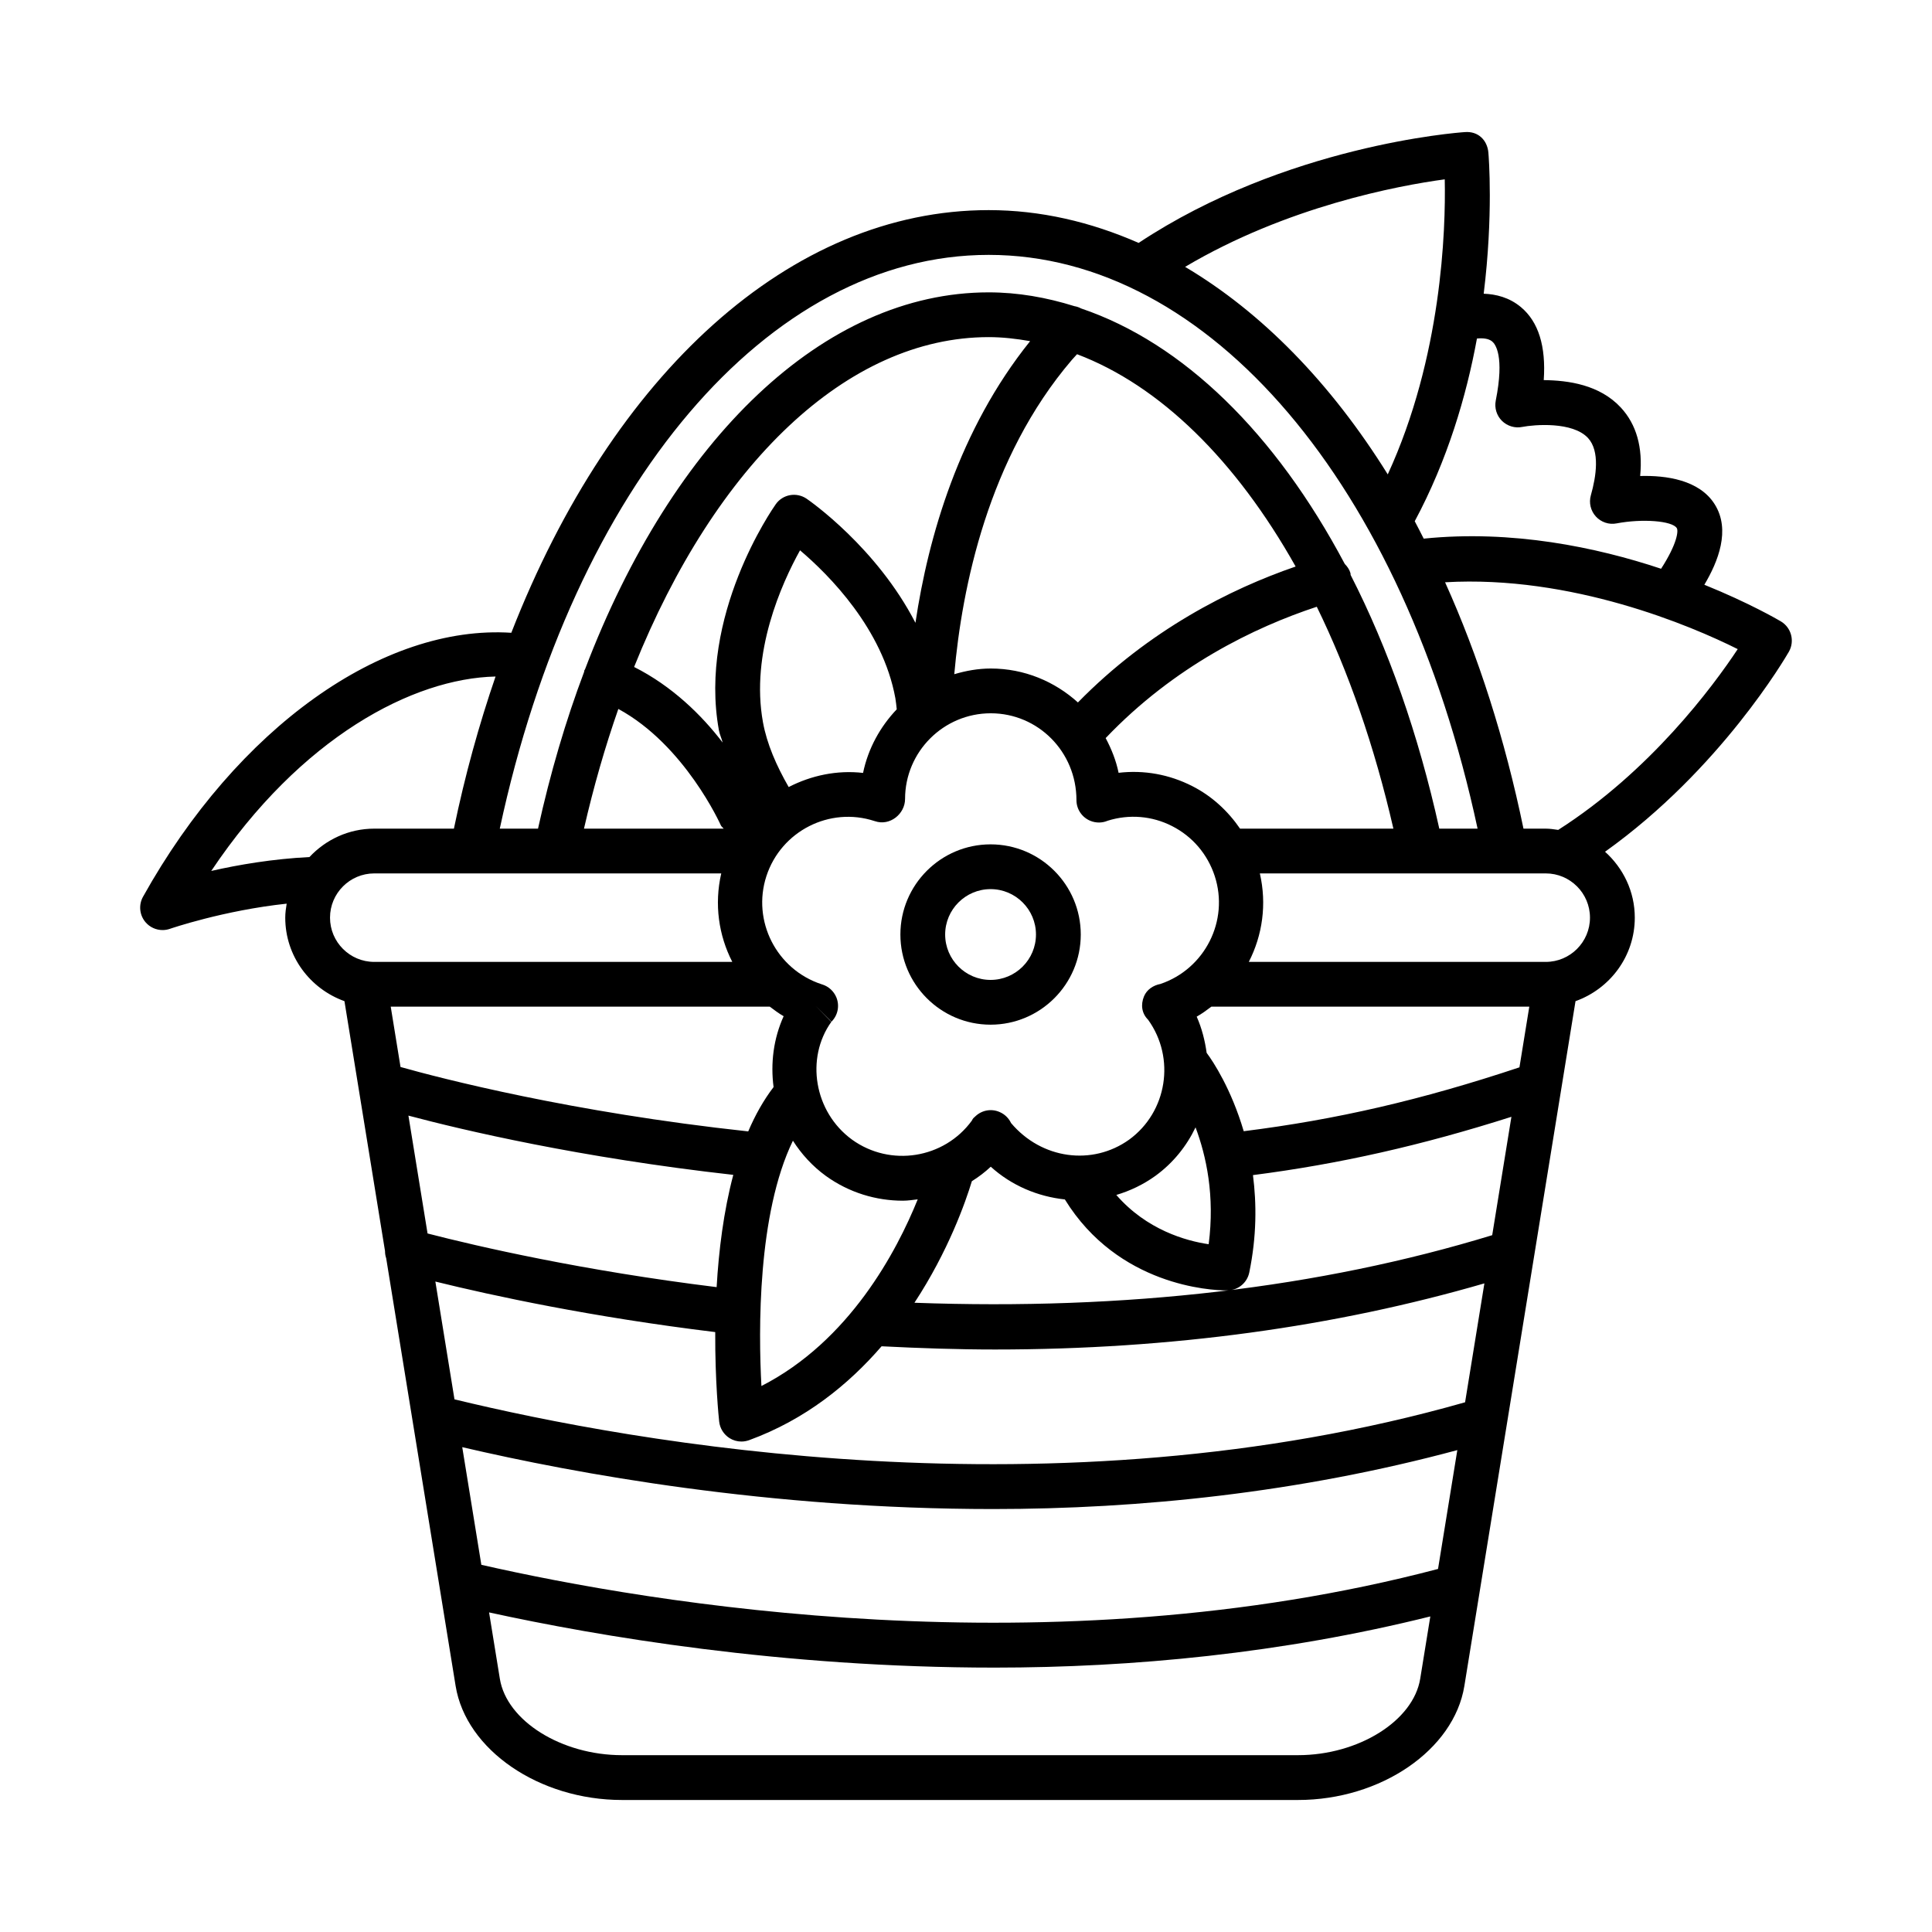 <svg height='100px' width='100px' fill="#000000" xmlns="http://www.w3.org/2000/svg"
  xmlns:xlink="http://www.w3.org/1999/xlink" version="1.1" x="0px" y="0px" viewBox="0 0 512 512"
  style="enable-background:new 0 0 512 512;" xml:space="preserve">
  <g>
    <path
      d="M471.943,164.67c-0.762-0.452-8.37-4.883-20.274-9.706c3.619-6.079,7.028-14.507,2.747-21.322   c-4.07-6.497-12.935-7.692-19.758-7.496c0.739-7.576-0.971-13.66-5.128-18.15c-5.635-6.062-13.935-7.192-20.424-7.264   c0.623-8.966-1.391-15.456-6.04-19.338c-3.105-2.596-6.656-3.443-9.872-3.556c2.569-20.849,1.345-36.248,1.238-37.43   c-0.29-3.208-2.665-5.729-6.316-5.396c-1.954,0.128-47.402,3.543-86.368,29.362c-12.721-5.581-26.029-8.691-39.734-8.691   c-52.482,0-99.685,43.294-126.51,112.011c-34.003-2.198-72.589,25.076-97.607,69.961c-1.195,2.158-0.942,4.824,0.645,6.714   c1.152,1.362,2.825,2.108,4.541,2.108c0.659,0,1.318-0.109,1.963-0.333c0.166-0.055,14.173-4.872,30.924-6.664   c-0.195,1.216-0.375,2.439-0.375,3.709c0,10.223,6.575,18.862,15.688,22.128l10.753,66.233c-0.004,0.666,0.1,1.29,0.309,1.903   l7.002,43.13c0,0.004,0.002,0.006,0.002,0.009l11.398,70.21c2.752,16.933,22.119,30.216,44.093,30.216h179.14   c21.974,0,41.341-13.283,44.093-30.216l4.117-25.368c0.004-0.023,0.008-0.043,0.011-0.066l25.328-156.046   c9.122-3.263,15.709-11.904,15.709-22.133c0-6.952-3.081-13.146-7.883-17.467c30.619-21.838,47.945-51.659,48.731-53.026   C475.665,169.885,474.724,166.322,471.943,164.67z M395.446,90.498c0.826,0.681,3.303,3.831,0.942,15.673   c-0.377,1.941,0.232,3.954,1.637,5.352c1.405,1.398,3.476,2.013,5.36,1.622c3.23-0.63,13.37-1.47,17.455,2.933   c3.201,3.484,2.173,10.176,0.753,15.181c-0.565,1.977-0.058,4.107,1.333,5.628c1.376,1.506,3.491,2.224,5.49,1.818   c6.837-1.296,14.746-0.688,15.948,1.253c0.456,0.715,0.139,4.103-4.158,10.769c-17.111-5.701-39.481-10.37-62.909-7.981   c-0.79-1.542-1.563-3.106-2.376-4.613c8.661-16.161,13.691-33.173,16.485-48.418C392.853,89.57,394.456,89.666,395.446,90.498z    M382.872,47.527c0.289,13.492-0.809,47.153-15.102,78.188c-15.134-24.306-33.47-42.999-53.704-54.992   C340.972,54.761,370.449,49.202,382.872,47.527z M262.014,67.546c58.4,0,110.022,60.925,129.559,152.053h-10.146   c-5.549-25.099-13.547-47.781-23.499-67.233c-0.033-0.166,0.006-0.328-0.043-0.493c-0.286-0.971-0.848-1.755-1.512-2.433   c-18.351-34.596-42.816-58.539-69.865-67.697c-0.57-0.307-1.153-0.502-1.776-0.608c-7.418-2.323-15-3.658-22.718-3.658   c-43.582,0-83.687,38.68-106.974,99.888c-0.049,0.116-0.146,0.194-0.188,0.314c-0.045,0.126-0.02,0.254-0.056,0.381   c-4.867,12.897-8.963,26.806-12.216,41.539h-10.132C151.993,128.471,203.607,67.546,262.014,67.546z M381.093,415.788   c-102.893,27.075-208.781,9.089-253.531-1.096l-5.062-31.179c30.061,7.024,81.212,16.399,140.659,16.399   c38.816,0,81.069-4.315,123.047-15.62L381.093,415.788z M343.356,150.137c-17.192,5.911-38.85,16.761-57.694,36.019   c-6.134-5.544-14.195-8.992-23.097-8.992c-3.372,0-6.587,0.598-9.671,1.505c2.034-22.976,8.97-57.336,31.16-83.289   c0.446-0.521,0.916-1.002,1.37-1.511C307.398,102.191,327.5,121.93,343.356,150.137z M321.918,232.165   c3.853,11.82-2.593,24.589-14.384,28.594c-1.898,0.355-3.607,1.478-4.36,3.281c-0.913,2.216-0.623,4.505,1.086,6.207   c7.315,10.161,5.055,24.415-5.012,31.759c-9.734,6.982-23.198,5.229-31.31-4.389c-0.608-1.275-1.659-2.332-3.013-2.912   c-2.158-0.956-4.664-0.536-6.41,1.101c-0.536,0.492-0.637,0.492-0.956,1.159c-7.359,10.111-21.605,12.37-31.752,5.055   c-10.104-7.359-12.363-21.612-5.504-31.209l-4.15-4.244l4.194,4.193c1.702-1.695,2.209-4.244,1.289-6.468   c-0.688-1.644-2.057-2.868-3.701-3.39c-0.08-0.022-0.159-0.051-0.232-0.072c-11.929-3.918-18.476-16.781-14.594-28.666   c3.904-11.929,16.767-18.476,28.659-14.572c0.022,0.007,0.051,0.014,0.08,0.022c4.005,1.376,7.996-1.941,8.003-5.874   c0-12.523,10.19-22.713,22.713-22.713c12.523,0,22.706,10.19,22.706,23.024c0,2.397,1.463,4.556,3.665,5.468   c1.521,0.63,3.187,0.594,4.621-0.022c5.693-1.782,11.762-1.282,17.049,1.42C316.008,221.663,320.021,226.371,321.918,232.165z    M320.31,329.731c-6.01-0.874-16.462-3.823-24.475-13.057c3.622-1.08,7.134-2.733,10.366-5.064   c4.721-3.435,8.26-7.887,10.63-12.847C319.679,306.36,321.98,316.884,320.31,329.731z M201.784,367.306   c-0.795-14.648-1.057-45.626,8.348-65.007c2.254,3.527,5.138,6.722,8.716,9.325c6.185,4.461,13.363,6.576,20.432,6.576   c1.322,0,2.62-0.211,3.926-0.358C237.661,331.561,225.146,355.369,201.784,367.306z M209.008,208.574   c-3.263-5.688-5.769-11.421-6.811-17.15c-3.353-18.418,4.939-36.786,9.821-45.585c7.663,6.511,21.909,20.779,25.262,39.197   c0.178,0.985,0.249,1.96,0.366,2.939c-4.374,4.604-7.576,10.353-8.927,16.855C221.82,204.04,215.003,205.496,209.008,208.574z    M242.602,165.054c-10.261-19.925-27.911-32.261-28.86-32.903c-2.694-1.811-6.316-1.152-8.17,1.492   c-0.84,1.195-20.584,29.543-15.05,59.911c0.197,1.083,0.725,2.149,0.986,3.23c-5.532-7.254-13.412-14.973-23.464-20.032   c21.582-53.71,56.468-87.413,93.97-87.413c3.696,0,7.351,0.433,10.984,1.068C254.171,113.82,245.984,142.345,242.602,165.054z    M163.868,187.879c17.604,9.544,27.063,30.613,27.168,30.85c0.16,0.37,0.515,0.55,0.737,0.869h-37.011   C157.315,208.467,160.368,197.879,163.868,187.879z M204.006,266.777c1.181,0.891,2.36,1.785,3.667,2.528   c-2.707,5.984-3.494,12.49-2.669,18.777c-2.651,3.469-4.874,7.425-6.716,11.752c-46.909-5.067-81.527-14.082-92.146-17.07   l-2.596-15.987H204.006z M194.329,311.351c-2.574,9.698-3.857,20.113-4.413,29.752c-35.564-4.382-63.253-10.771-76.61-14.221   l-5.071-31.232C122.71,299.501,153.562,306.776,194.329,311.351z M388.262,371.62c-108.837,30.994-220.795,10.634-267.82-0.78   l-5.068-31.215c15.118,3.732,41.417,9.412,74.169,13.39c-0.063,13.017,0.934,22.702,1.045,23.707   c0.196,1.811,1.217,3.433,2.759,4.404c0.956,0.594,2.042,0.898,3.136,0.898c0.688,0,1.376-0.13,2.035-0.362   c14.919-5.452,26.366-14.767,35.111-24.885c10.148,0.514,20.197,0.854,30.059,0.854c46.769,0,90.123-6.031,129.69-17.523   L388.262,371.62z M395.45,327.336c-45.743,13.989-97.188,19.954-153.112,17.906c8.985-13.681,13.559-26.74,15.216-32.211   c1.78-1.111,3.463-2.388,5.01-3.84c5.528,5.015,12.457,7.904,19.636,8.674c14.113,22.916,38.803,24.106,42.745,24.106   c0.261,0,0.42,0,0.492-0.014c2.752-0.072,5.084-2.042,5.635-4.737c1.975-9.619,1.948-18.215,0.977-25.805   c22.871-2.938,44.692-7.867,68.492-15.449L395.45,327.336z M402.669,282.856c-26.039,8.669-48.503,13.848-73.069,16.928   c-3.299-11.167-8.08-18.443-9.824-20.764c-0.456-3.237-1.254-6.47-2.638-9.599c1.384-0.774,2.642-1.703,3.887-2.644h84.255   L402.669,282.856z M328.628,219.599c-3.225-4.685-7.449-8.617-12.648-11.262c-6.098-3.114-12.82-4.324-19.541-3.534   c-0.669-3.277-1.899-6.33-3.427-9.201c18.185-19.084,39.49-29.38,55.95-34.806c8.404,17.181,15.294,36.981,20.301,58.803H328.628z    M55.982,230.81c23.797-35.526,53.532-51.043,75.344-51.524c-4.366,12.715-8.1,26.146-11.035,40.313H99.184   c-6.788,0-12.868,2.923-17.176,7.527C72.358,227.608,63.174,229.163,55.982,230.81z M99.184,231.462h91.955   c-1.879,8.158-0.698,16.389,2.926,23.452H99.184c-6.468,0-11.726-5.258-11.726-11.726S92.717,231.462,99.184,231.462z    M376.369,444.889c-1.825,11.168-16.354,20.25-32.389,20.25h-179.14c-16.043,0-30.564-9.082-32.375-20.25l-2.855-17.582   c28.718,6.273,77.454,14.627,133.969,14.627c36.476,0,76.1-3.755,115.472-13.563L376.369,444.889z M409.641,254.914h-78.696   c3.625-7.063,4.809-15.292,2.928-23.452h75.768c6.46,0,11.719,5.258,11.719,11.726S416.102,254.914,409.641,254.914z    M412.94,219.932c-1.087-0.154-2.169-0.333-3.299-0.333h-5.902c-4.934-23.816-11.962-45.767-20.778-65.29   c33.578-1.95,65.283,11.571,77.553,17.713C453.887,182.039,437.263,204.411,412.94,219.932z">
    </path>
    <path
      d="M262.514,223.763c-13.182,0-23.901,10.719-23.901,23.894s10.719,23.894,23.901,23.894   c13.174,0,23.901-10.719,23.901-23.894S275.688,223.763,262.514,223.763z M262.514,259.687c-6.634,0-12.037-5.396-12.037-12.03   c0-6.634,5.403-12.03,12.037-12.03c6.634,0,12.03,5.396,12.03,12.03C274.544,254.291,269.148,259.687,262.514,259.687z">
    </path>
  </g>
</svg>